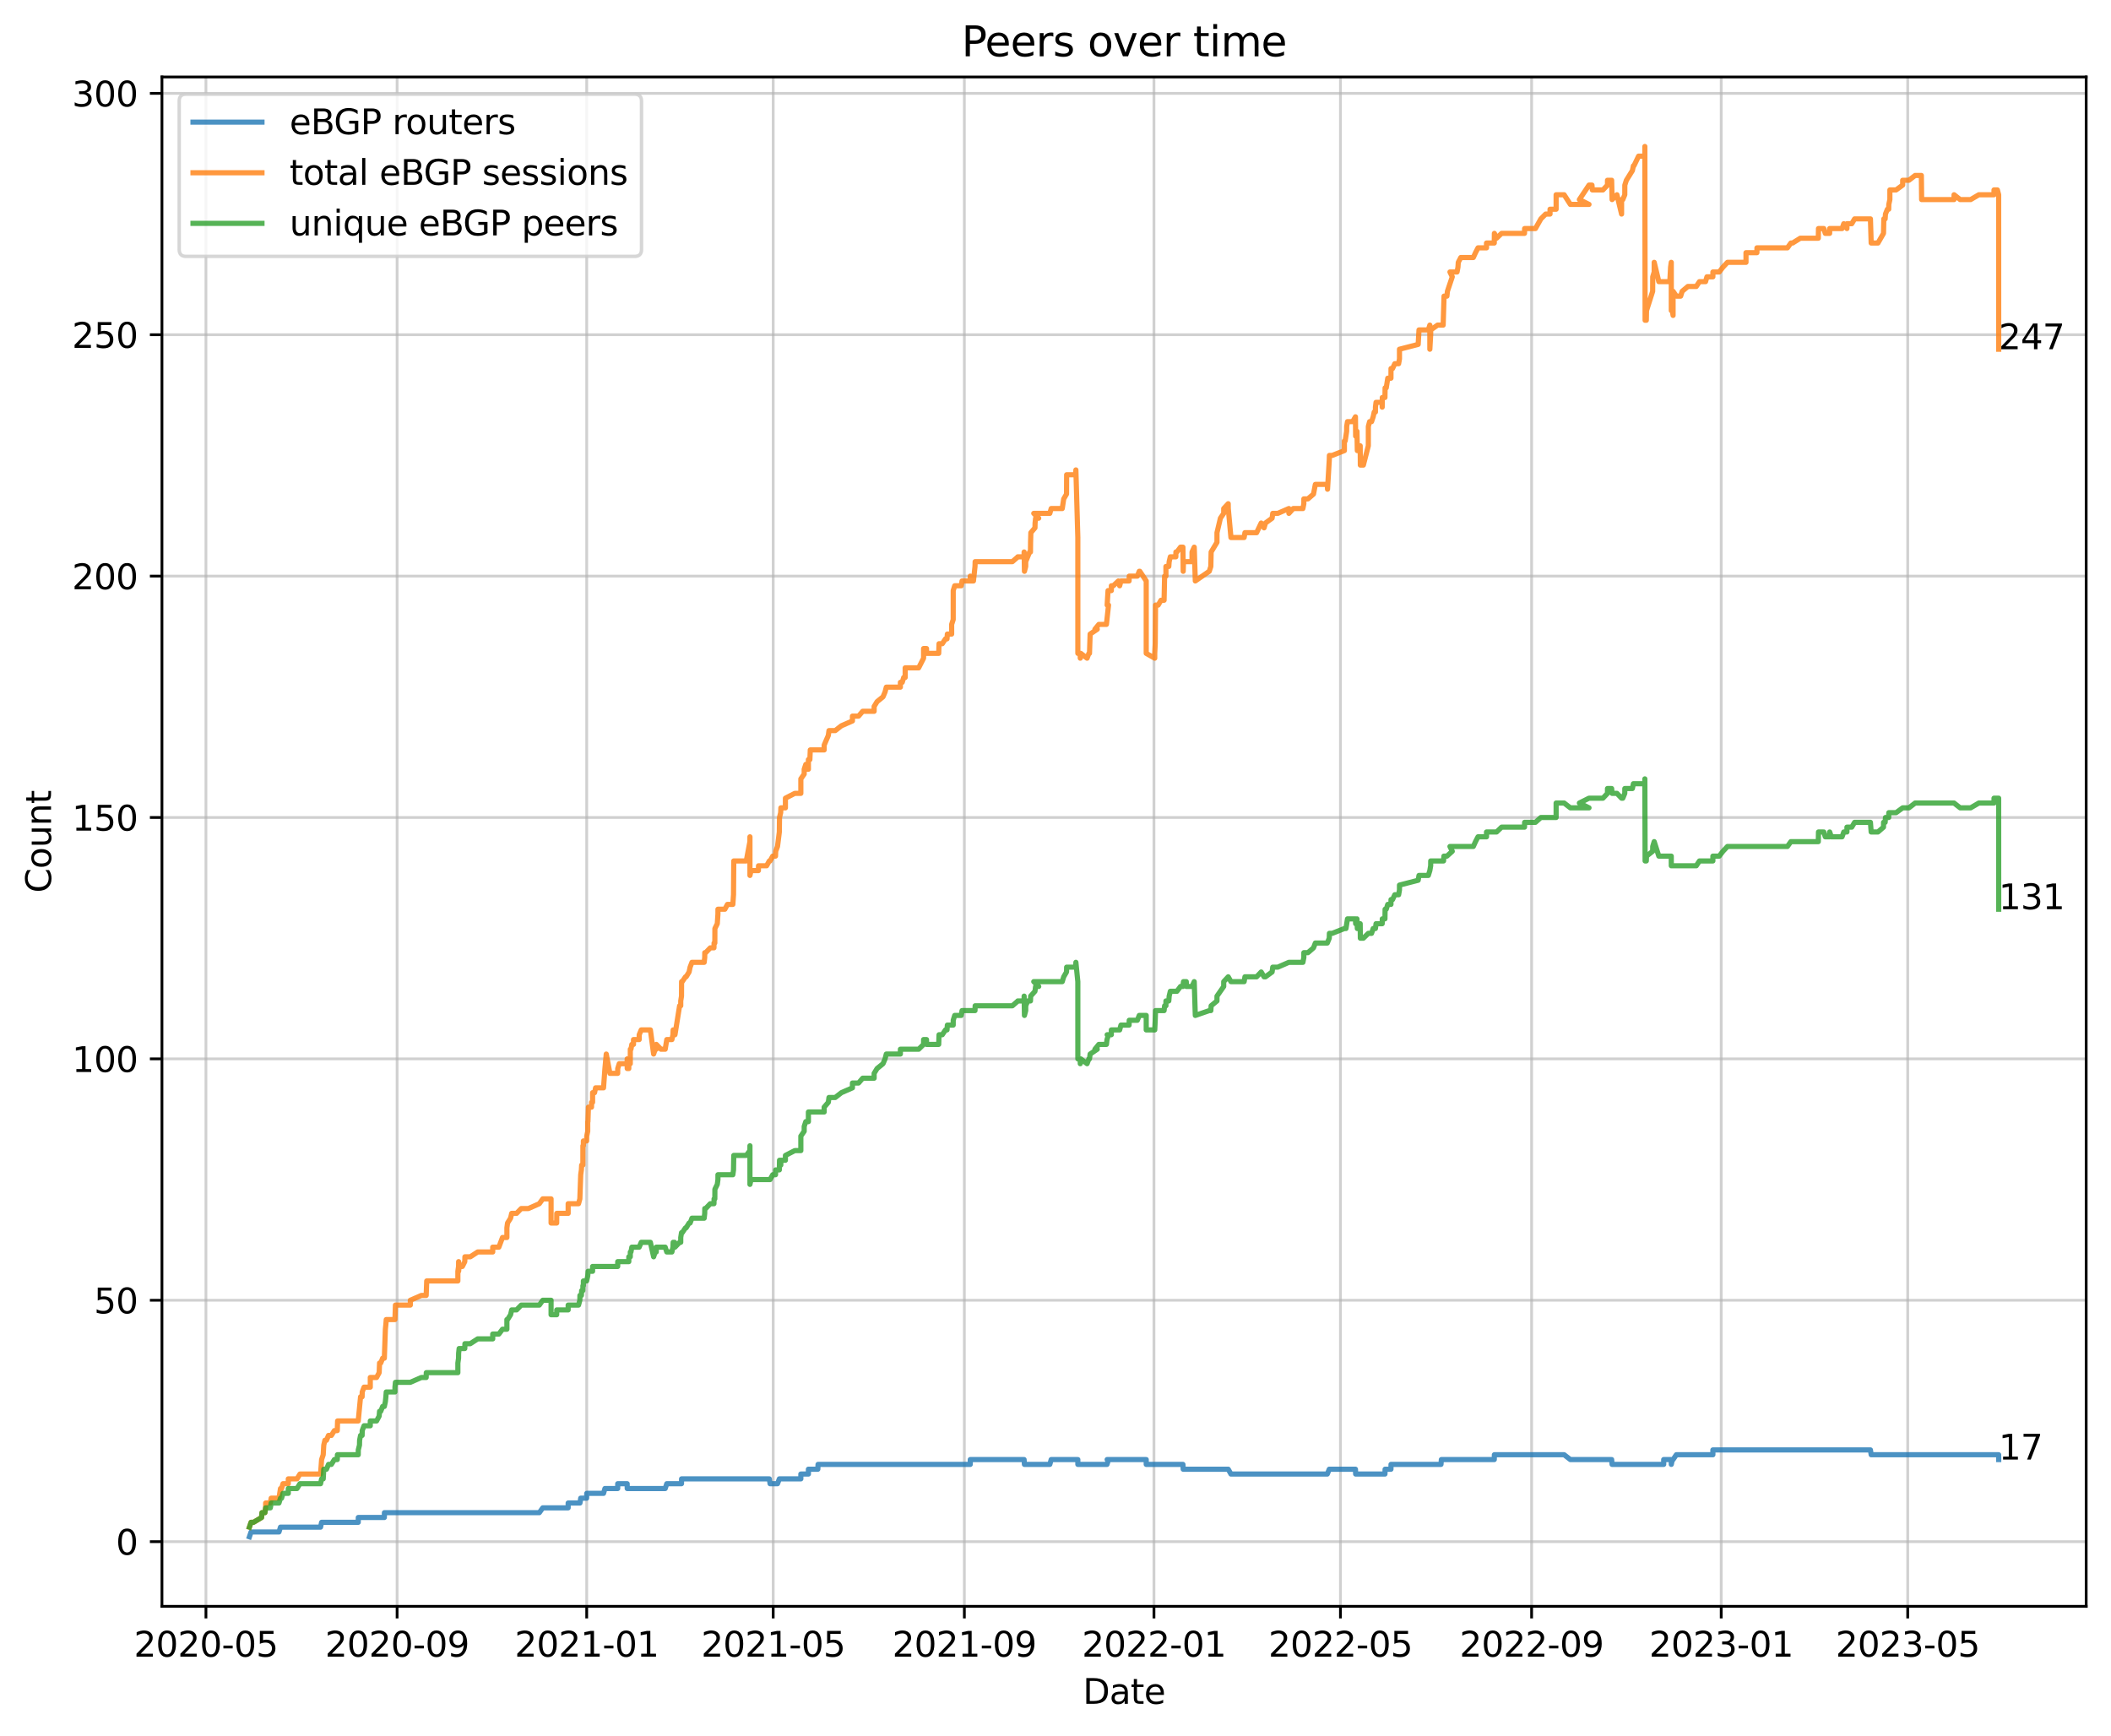 <?xml version="1.0" encoding="utf-8" standalone="no"?>
<!DOCTYPE svg PUBLIC "-//W3C//DTD SVG 1.1//EN"
  "http://www.w3.org/Graphics/SVG/1.1/DTD/svg11.dtd">
<svg xmlns:xlink="http://www.w3.org/1999/xlink" width="612.166pt" height="503.394pt" viewBox="0 0 612.166 503.394" xmlns="http://www.w3.org/2000/svg" version="1.1">
 <defs>
  <style type="text/css">*{stroke-linejoin: round; stroke-linecap: butt}</style>
 </defs>
 <g id="figure_1">
  <g id="patch_1">
   <path d="M 0 503.394 
L 612.166 503.394 
L 612.166 0 
L 0 0 
z
" style="fill: #ffffff"/>
  </g>
  <g id="axes_1">
   <g id="patch_2">
    <path d="M 46.966 465.838 
L 604.966 465.838 
L 604.966 22.318 
L 46.966 22.318 
z
" style="fill: #ffffff"/>
   </g>
   <g id="matplotlib.axis_1">
    <g id="xtick_1">
     <g id="line2d_1">
      <path d="M 59.722 465.838 
L 59.722 22.318 
" clip-path="url(#pebb6d4d2a1)" style="fill: none; stroke: #b0b0b0; stroke-opacity: 0.6; stroke-width: 0.8; stroke-linecap: square"/>
     </g>
     <g id="line2d_2">
      <defs>
       <path id="m4989ca4dfe" d="M 0 0 
L 0 3.5 
" style="stroke: #000000; stroke-width: 0.8"/>
      </defs>
      <g>
       <use xlink:href="#m4989ca4dfe" x="59.722" y="465.838" style="stroke: #000000; stroke-width: 0.8"/>
      </g>
     </g>
     <g id="text_1">
      <!-- 2020-05 -->
      <g transform="translate(38.831 480.437) scale(0.1 -0.1)">
       <defs>
        <path id="DejaVuSans-32" d="M 1228 531 
L 3431 531 
L 3431 0 
L 469 0 
L 469 531 
Q 828 903 1448 1529 
Q 2069 2156 2228 2338 
Q 2531 2678 2651 2914 
Q 2772 3150 2772 3378 
Q 2772 3750 2511 3984 
Q 2250 4219 1831 4219 
Q 1534 4219 1204 4116 
Q 875 4013 500 3803 
L 500 4441 
Q 881 4594 1212 4672 
Q 1544 4750 1819 4750 
Q 2544 4750 2975 4387 
Q 3406 4025 3406 3419 
Q 3406 3131 3298 2873 
Q 3191 2616 2906 2266 
Q 2828 2175 2409 1742 
Q 1991 1309 1228 531 
z
" transform="scale(0.016)"/>
        <path id="DejaVuSans-30" d="M 2034 4250 
Q 1547 4250 1301 3770 
Q 1056 3291 1056 2328 
Q 1056 1369 1301 889 
Q 1547 409 2034 409 
Q 2525 409 2770 889 
Q 3016 1369 3016 2328 
Q 3016 3291 2770 3770 
Q 2525 4250 2034 4250 
z
M 2034 4750 
Q 2819 4750 3233 4129 
Q 3647 3509 3647 2328 
Q 3647 1150 3233 529 
Q 2819 -91 2034 -91 
Q 1250 -91 836 529 
Q 422 1150 422 2328 
Q 422 3509 836 4129 
Q 1250 4750 2034 4750 
z
" transform="scale(0.016)"/>
        <path id="DejaVuSans-2d" d="M 313 2009 
L 1997 2009 
L 1997 1497 
L 313 1497 
L 313 2009 
z
" transform="scale(0.016)"/>
        <path id="DejaVuSans-35" d="M 691 4666 
L 3169 4666 
L 3169 4134 
L 1269 4134 
L 1269 2991 
Q 1406 3038 1543 3061 
Q 1681 3084 1819 3084 
Q 2600 3084 3056 2656 
Q 3513 2228 3513 1497 
Q 3513 744 3044 326 
Q 2575 -91 1722 -91 
Q 1428 -91 1123 -41 
Q 819 9 494 109 
L 494 744 
Q 775 591 1075 516 
Q 1375 441 1709 441 
Q 2250 441 2565 725 
Q 2881 1009 2881 1497 
Q 2881 1984 2565 2268 
Q 2250 2553 1709 2553 
Q 1456 2553 1204 2497 
Q 953 2441 691 2322 
L 691 4666 
z
" transform="scale(0.016)"/>
       </defs>
       <use xlink:href="#DejaVuSans-32"/>
       <use xlink:href="#DejaVuSans-30" x="63.623"/>
       <use xlink:href="#DejaVuSans-32" x="127.246"/>
       <use xlink:href="#DejaVuSans-30" x="190.869"/>
       <use xlink:href="#DejaVuSans-2d" x="254.492"/>
       <use xlink:href="#DejaVuSans-30" x="290.576"/>
       <use xlink:href="#DejaVuSans-35" x="354.199"/>
      </g>
     </g>
    </g>
    <g id="xtick_2">
     <g id="line2d_3">
      <path d="M 115.156 465.838 
L 115.156 22.318 
" clip-path="url(#pebb6d4d2a1)" style="fill: none; stroke: #b0b0b0; stroke-opacity: 0.6; stroke-width: 0.8; stroke-linecap: square"/>
     </g>
     <g id="line2d_4">
      <g>
       <use xlink:href="#m4989ca4dfe" x="115.156" y="465.838" style="stroke: #000000; stroke-width: 0.8"/>
      </g>
     </g>
     <g id="text_2">
      <!-- 2020-09 -->
      <g transform="translate(94.264 480.437) scale(0.1 -0.1)">
       <defs>
        <path id="DejaVuSans-39" d="M 703 97 
L 703 672 
Q 941 559 1184 500 
Q 1428 441 1663 441 
Q 2288 441 2617 861 
Q 2947 1281 2994 2138 
Q 2813 1869 2534 1725 
Q 2256 1581 1919 1581 
Q 1219 1581 811 2004 
Q 403 2428 403 3163 
Q 403 3881 828 4315 
Q 1253 4750 1959 4750 
Q 2769 4750 3195 4129 
Q 3622 3509 3622 2328 
Q 3622 1225 3098 567 
Q 2575 -91 1691 -91 
Q 1453 -91 1209 -44 
Q 966 3 703 97 
z
M 1959 2075 
Q 2384 2075 2632 2365 
Q 2881 2656 2881 3163 
Q 2881 3666 2632 3958 
Q 2384 4250 1959 4250 
Q 1534 4250 1286 3958 
Q 1038 3666 1038 3163 
Q 1038 2656 1286 2365 
Q 1534 2075 1959 2075 
z
" transform="scale(0.016)"/>
       </defs>
       <use xlink:href="#DejaVuSans-32"/>
       <use xlink:href="#DejaVuSans-30" x="63.623"/>
       <use xlink:href="#DejaVuSans-32" x="127.246"/>
       <use xlink:href="#DejaVuSans-30" x="190.869"/>
       <use xlink:href="#DejaVuSans-2d" x="254.492"/>
       <use xlink:href="#DejaVuSans-30" x="290.576"/>
       <use xlink:href="#DejaVuSans-39" x="354.199"/>
      </g>
     </g>
    </g>
    <g id="xtick_3">
     <g id="line2d_5">
      <path d="M 170.138 465.838 
L 170.138 22.318 
" clip-path="url(#pebb6d4d2a1)" style="fill: none; stroke: #b0b0b0; stroke-opacity: 0.6; stroke-width: 0.8; stroke-linecap: square"/>
     </g>
     <g id="line2d_6">
      <g>
       <use xlink:href="#m4989ca4dfe" x="170.138" y="465.838" style="stroke: #000000; stroke-width: 0.8"/>
      </g>
     </g>
     <g id="text_3">
      <!-- 2021-01 -->
      <g transform="translate(149.247 480.437) scale(0.1 -0.1)">
       <defs>
        <path id="DejaVuSans-31" d="M 794 531 
L 1825 531 
L 1825 4091 
L 703 3866 
L 703 4441 
L 1819 4666 
L 2450 4666 
L 2450 531 
L 3481 531 
L 3481 0 
L 794 0 
L 794 531 
z
" transform="scale(0.016)"/>
       </defs>
       <use xlink:href="#DejaVuSans-32"/>
       <use xlink:href="#DejaVuSans-30" x="63.623"/>
       <use xlink:href="#DejaVuSans-32" x="127.246"/>
       <use xlink:href="#DejaVuSans-31" x="190.869"/>
       <use xlink:href="#DejaVuSans-2d" x="254.492"/>
       <use xlink:href="#DejaVuSans-30" x="290.576"/>
       <use xlink:href="#DejaVuSans-31" x="354.199"/>
      </g>
     </g>
    </g>
    <g id="xtick_4">
     <g id="line2d_7">
      <path d="M 224.219 465.838 
L 224.219 22.318 
" clip-path="url(#pebb6d4d2a1)" style="fill: none; stroke: #b0b0b0; stroke-opacity: 0.6; stroke-width: 0.8; stroke-linecap: square"/>
     </g>
     <g id="line2d_8">
      <g>
       <use xlink:href="#m4989ca4dfe" x="224.219" y="465.838" style="stroke: #000000; stroke-width: 0.8"/>
      </g>
     </g>
     <g id="text_4">
      <!-- 2021-05 -->
      <g transform="translate(203.328 480.437) scale(0.1 -0.1)">
       <use xlink:href="#DejaVuSans-32"/>
       <use xlink:href="#DejaVuSans-30" x="63.623"/>
       <use xlink:href="#DejaVuSans-32" x="127.246"/>
       <use xlink:href="#DejaVuSans-31" x="190.869"/>
       <use xlink:href="#DejaVuSans-2d" x="254.492"/>
       <use xlink:href="#DejaVuSans-30" x="290.576"/>
       <use xlink:href="#DejaVuSans-35" x="354.199"/>
      </g>
     </g>
    </g>
    <g id="xtick_5">
     <g id="line2d_9">
      <path d="M 279.653 465.838 
L 279.653 22.318 
" clip-path="url(#pebb6d4d2a1)" style="fill: none; stroke: #b0b0b0; stroke-opacity: 0.6; stroke-width: 0.8; stroke-linecap: square"/>
     </g>
     <g id="line2d_10">
      <g>
       <use xlink:href="#m4989ca4dfe" x="279.653" y="465.838" style="stroke: #000000; stroke-width: 0.8"/>
      </g>
     </g>
     <g id="text_5">
      <!-- 2021-09 -->
      <g transform="translate(258.761 480.437) scale(0.1 -0.1)">
       <use xlink:href="#DejaVuSans-32"/>
       <use xlink:href="#DejaVuSans-30" x="63.623"/>
       <use xlink:href="#DejaVuSans-32" x="127.246"/>
       <use xlink:href="#DejaVuSans-31" x="190.869"/>
       <use xlink:href="#DejaVuSans-2d" x="254.492"/>
       <use xlink:href="#DejaVuSans-30" x="290.576"/>
       <use xlink:href="#DejaVuSans-39" x="354.199"/>
      </g>
     </g>
    </g>
    <g id="xtick_6">
     <g id="line2d_11">
      <path d="M 334.635 465.838 
L 334.635 22.318 
" clip-path="url(#pebb6d4d2a1)" style="fill: none; stroke: #b0b0b0; stroke-opacity: 0.6; stroke-width: 0.8; stroke-linecap: square"/>
     </g>
     <g id="line2d_12">
      <g>
       <use xlink:href="#m4989ca4dfe" x="334.635" y="465.838" style="stroke: #000000; stroke-width: 0.8"/>
      </g>
     </g>
     <g id="text_6">
      <!-- 2022-01 -->
      <g transform="translate(313.744 480.437) scale(0.1 -0.1)">
       <use xlink:href="#DejaVuSans-32"/>
       <use xlink:href="#DejaVuSans-30" x="63.623"/>
       <use xlink:href="#DejaVuSans-32" x="127.246"/>
       <use xlink:href="#DejaVuSans-32" x="190.869"/>
       <use xlink:href="#DejaVuSans-2d" x="254.492"/>
       <use xlink:href="#DejaVuSans-30" x="290.576"/>
       <use xlink:href="#DejaVuSans-31" x="354.199"/>
      </g>
     </g>
    </g>
    <g id="xtick_7">
     <g id="line2d_13">
      <path d="M 388.717 465.838 
L 388.717 22.318 
" clip-path="url(#pebb6d4d2a1)" style="fill: none; stroke: #b0b0b0; stroke-opacity: 0.6; stroke-width: 0.8; stroke-linecap: square"/>
     </g>
     <g id="line2d_14">
      <g>
       <use xlink:href="#m4989ca4dfe" x="388.717" y="465.838" style="stroke: #000000; stroke-width: 0.8"/>
      </g>
     </g>
     <g id="text_7">
      <!-- 2022-05 -->
      <g transform="translate(367.825 480.437) scale(0.1 -0.1)">
       <use xlink:href="#DejaVuSans-32"/>
       <use xlink:href="#DejaVuSans-30" x="63.623"/>
       <use xlink:href="#DejaVuSans-32" x="127.246"/>
       <use xlink:href="#DejaVuSans-32" x="190.869"/>
       <use xlink:href="#DejaVuSans-2d" x="254.492"/>
       <use xlink:href="#DejaVuSans-30" x="290.576"/>
       <use xlink:href="#DejaVuSans-35" x="354.199"/>
      </g>
     </g>
    </g>
    <g id="xtick_8">
     <g id="line2d_15">
      <path d="M 444.15 465.838 
L 444.15 22.318 
" clip-path="url(#pebb6d4d2a1)" style="fill: none; stroke: #b0b0b0; stroke-opacity: 0.6; stroke-width: 0.8; stroke-linecap: square"/>
     </g>
     <g id="line2d_16">
      <g>
       <use xlink:href="#m4989ca4dfe" x="444.15" y="465.838" style="stroke: #000000; stroke-width: 0.8"/>
      </g>
     </g>
     <g id="text_8">
      <!-- 2022-09 -->
      <g transform="translate(423.258 480.437) scale(0.1 -0.1)">
       <use xlink:href="#DejaVuSans-32"/>
       <use xlink:href="#DejaVuSans-30" x="63.623"/>
       <use xlink:href="#DejaVuSans-32" x="127.246"/>
       <use xlink:href="#DejaVuSans-32" x="190.869"/>
       <use xlink:href="#DejaVuSans-2d" x="254.492"/>
       <use xlink:href="#DejaVuSans-30" x="290.576"/>
       <use xlink:href="#DejaVuSans-39" x="354.199"/>
      </g>
     </g>
    </g>
    <g id="xtick_9">
     <g id="line2d_17">
      <path d="M 499.132 465.838 
L 499.132 22.318 
" clip-path="url(#pebb6d4d2a1)" style="fill: none; stroke: #b0b0b0; stroke-opacity: 0.6; stroke-width: 0.8; stroke-linecap: square"/>
     </g>
     <g id="line2d_18">
      <g>
       <use xlink:href="#m4989ca4dfe" x="499.132" y="465.838" style="stroke: #000000; stroke-width: 0.8"/>
      </g>
     </g>
     <g id="text_9">
      <!-- 2023-01 -->
      <g transform="translate(478.241 480.437) scale(0.1 -0.1)">
       <defs>
        <path id="DejaVuSans-33" d="M 2597 2516 
Q 3050 2419 3304 2112 
Q 3559 1806 3559 1356 
Q 3559 666 3084 287 
Q 2609 -91 1734 -91 
Q 1441 -91 1130 -33 
Q 819 25 488 141 
L 488 750 
Q 750 597 1062 519 
Q 1375 441 1716 441 
Q 2309 441 2620 675 
Q 2931 909 2931 1356 
Q 2931 1769 2642 2001 
Q 2353 2234 1838 2234 
L 1294 2234 
L 1294 2753 
L 1863 2753 
Q 2328 2753 2575 2939 
Q 2822 3125 2822 3475 
Q 2822 3834 2567 4026 
Q 2313 4219 1838 4219 
Q 1578 4219 1281 4162 
Q 984 4106 628 3988 
L 628 4550 
Q 988 4650 1302 4700 
Q 1616 4750 1894 4750 
Q 2613 4750 3031 4423 
Q 3450 4097 3450 3541 
Q 3450 3153 3228 2886 
Q 3006 2619 2597 2516 
z
" transform="scale(0.016)"/>
       </defs>
       <use xlink:href="#DejaVuSans-32"/>
       <use xlink:href="#DejaVuSans-30" x="63.623"/>
       <use xlink:href="#DejaVuSans-32" x="127.246"/>
       <use xlink:href="#DejaVuSans-33" x="190.869"/>
       <use xlink:href="#DejaVuSans-2d" x="254.492"/>
       <use xlink:href="#DejaVuSans-30" x="290.576"/>
       <use xlink:href="#DejaVuSans-31" x="354.199"/>
      </g>
     </g>
    </g>
    <g id="xtick_10">
     <g id="line2d_19">
      <path d="M 553.214 465.838 
L 553.214 22.318 
" clip-path="url(#pebb6d4d2a1)" style="fill: none; stroke: #b0b0b0; stroke-opacity: 0.6; stroke-width: 0.8; stroke-linecap: square"/>
     </g>
     <g id="line2d_20">
      <g>
       <use xlink:href="#m4989ca4dfe" x="553.214" y="465.838" style="stroke: #000000; stroke-width: 0.8"/>
      </g>
     </g>
     <g id="text_10">
      <!-- 2023-05 -->
      <g transform="translate(532.322 480.437) scale(0.1 -0.1)">
       <use xlink:href="#DejaVuSans-32"/>
       <use xlink:href="#DejaVuSans-30" x="63.623"/>
       <use xlink:href="#DejaVuSans-32" x="127.246"/>
       <use xlink:href="#DejaVuSans-33" x="190.869"/>
       <use xlink:href="#DejaVuSans-2d" x="254.492"/>
       <use xlink:href="#DejaVuSans-30" x="290.576"/>
       <use xlink:href="#DejaVuSans-35" x="354.199"/>
      </g>
     </g>
    </g>
    <g id="text_11">
     <!-- Date -->
     <g transform="translate(314.015 494.115) scale(0.1 -0.1)">
      <defs>
       <path id="DejaVuSans-44" d="M 1259 4147 
L 1259 519 
L 2022 519 
Q 2988 519 3436 956 
Q 3884 1394 3884 2338 
Q 3884 3275 3436 3711 
Q 2988 4147 2022 4147 
L 1259 4147 
z
M 628 4666 
L 1925 4666 
Q 3281 4666 3915 4102 
Q 4550 3538 4550 2338 
Q 4550 1131 3912 565 
Q 3275 0 1925 0 
L 628 0 
L 628 4666 
z
" transform="scale(0.016)"/>
       <path id="DejaVuSans-61" d="M 2194 1759 
Q 1497 1759 1228 1600 
Q 959 1441 959 1056 
Q 959 750 1161 570 
Q 1363 391 1709 391 
Q 2188 391 2477 730 
Q 2766 1069 2766 1631 
L 2766 1759 
L 2194 1759 
z
M 3341 1997 
L 3341 0 
L 2766 0 
L 2766 531 
Q 2569 213 2275 61 
Q 1981 -91 1556 -91 
Q 1019 -91 701 211 
Q 384 513 384 1019 
Q 384 1609 779 1909 
Q 1175 2209 1959 2209 
L 2766 2209 
L 2766 2266 
Q 2766 2663 2505 2880 
Q 2244 3097 1772 3097 
Q 1472 3097 1187 3025 
Q 903 2953 641 2809 
L 641 3341 
Q 956 3463 1253 3523 
Q 1550 3584 1831 3584 
Q 2591 3584 2966 3190 
Q 3341 2797 3341 1997 
z
" transform="scale(0.016)"/>
       <path id="DejaVuSans-74" d="M 1172 4494 
L 1172 3500 
L 2356 3500 
L 2356 3053 
L 1172 3053 
L 1172 1153 
Q 1172 725 1289 603 
Q 1406 481 1766 481 
L 2356 481 
L 2356 0 
L 1766 0 
Q 1100 0 847 248 
Q 594 497 594 1153 
L 594 3053 
L 172 3053 
L 172 3500 
L 594 3500 
L 594 4494 
L 1172 4494 
z
" transform="scale(0.016)"/>
       <path id="DejaVuSans-65" d="M 3597 1894 
L 3597 1613 
L 953 1613 
Q 991 1019 1311 708 
Q 1631 397 2203 397 
Q 2534 397 2845 478 
Q 3156 559 3463 722 
L 3463 178 
Q 3153 47 2828 -22 
Q 2503 -91 2169 -91 
Q 1331 -91 842 396 
Q 353 884 353 1716 
Q 353 2575 817 3079 
Q 1281 3584 2069 3584 
Q 2775 3584 3186 3129 
Q 3597 2675 3597 1894 
z
M 3022 2063 
Q 3016 2534 2758 2815 
Q 2500 3097 2075 3097 
Q 1594 3097 1305 2825 
Q 1016 2553 972 2059 
L 3022 2063 
z
" transform="scale(0.016)"/>
      </defs>
      <use xlink:href="#DejaVuSans-44"/>
      <use xlink:href="#DejaVuSans-61" x="77.002"/>
      <use xlink:href="#DejaVuSans-74" x="138.281"/>
      <use xlink:href="#DejaVuSans-65" x="177.49"/>
     </g>
    </g>
   </g>
   <g id="matplotlib.axis_2">
    <g id="ytick_1">
     <g id="line2d_21">
      <path d="M 46.966 447.078 
L 604.966 447.078 
" clip-path="url(#pebb6d4d2a1)" style="fill: none; stroke: #b0b0b0; stroke-opacity: 0.6; stroke-width: 0.8; stroke-linecap: square"/>
     </g>
     <g id="line2d_22">
      <defs>
       <path id="mc11dc46687" d="M 0 0 
L -3.5 0 
" style="stroke: #000000; stroke-width: 0.8"/>
      </defs>
      <g>
       <use xlink:href="#mc11dc46687" x="46.966" y="447.078" style="stroke: #000000; stroke-width: 0.8"/>
      </g>
     </g>
     <g id="text_12">
      <!-- 0 -->
      <g transform="translate(33.603 450.877) scale(0.1 -0.1)">
       <use xlink:href="#DejaVuSans-30"/>
      </g>
     </g>
    </g>
    <g id="ytick_2">
     <g id="line2d_23">
      <path d="M 46.966 377.078 
L 604.966 377.078 
" clip-path="url(#pebb6d4d2a1)" style="fill: none; stroke: #b0b0b0; stroke-opacity: 0.6; stroke-width: 0.8; stroke-linecap: square"/>
     </g>
     <g id="line2d_24">
      <g>
       <use xlink:href="#mc11dc46687" x="46.966" y="377.078" style="stroke: #000000; stroke-width: 0.8"/>
      </g>
     </g>
     <g id="text_13">
      <!-- 50 -->
      <g transform="translate(27.241 380.877) scale(0.1 -0.1)">
       <use xlink:href="#DejaVuSans-35"/>
       <use xlink:href="#DejaVuSans-30" x="63.623"/>
      </g>
     </g>
    </g>
    <g id="ytick_3">
     <g id="line2d_25">
      <path d="M 46.966 307.078 
L 604.966 307.078 
" clip-path="url(#pebb6d4d2a1)" style="fill: none; stroke: #b0b0b0; stroke-opacity: 0.6; stroke-width: 0.8; stroke-linecap: square"/>
     </g>
     <g id="line2d_26">
      <g>
       <use xlink:href="#mc11dc46687" x="46.966" y="307.078" style="stroke: #000000; stroke-width: 0.8"/>
      </g>
     </g>
     <g id="text_14">
      <!-- 100 -->
      <g transform="translate(20.878 310.877) scale(0.1 -0.1)">
       <use xlink:href="#DejaVuSans-31"/>
       <use xlink:href="#DejaVuSans-30" x="63.623"/>
       <use xlink:href="#DejaVuSans-30" x="127.246"/>
      </g>
     </g>
    </g>
    <g id="ytick_4">
     <g id="line2d_27">
      <path d="M 46.966 237.078 
L 604.966 237.078 
" clip-path="url(#pebb6d4d2a1)" style="fill: none; stroke: #b0b0b0; stroke-opacity: 0.6; stroke-width: 0.8; stroke-linecap: square"/>
     </g>
     <g id="line2d_28">
      <g>
       <use xlink:href="#mc11dc46687" x="46.966" y="237.078" style="stroke: #000000; stroke-width: 0.8"/>
      </g>
     </g>
     <g id="text_15">
      <!-- 150 -->
      <g transform="translate(20.878 240.877) scale(0.1 -0.1)">
       <use xlink:href="#DejaVuSans-31"/>
       <use xlink:href="#DejaVuSans-35" x="63.623"/>
       <use xlink:href="#DejaVuSans-30" x="127.246"/>
      </g>
     </g>
    </g>
    <g id="ytick_5">
     <g id="line2d_29">
      <path d="M 46.966 167.078 
L 604.966 167.078 
" clip-path="url(#pebb6d4d2a1)" style="fill: none; stroke: #b0b0b0; stroke-opacity: 0.6; stroke-width: 0.8; stroke-linecap: square"/>
     </g>
     <g id="line2d_30">
      <g>
       <use xlink:href="#mc11dc46687" x="46.966" y="167.078" style="stroke: #000000; stroke-width: 0.8"/>
      </g>
     </g>
     <g id="text_16">
      <!-- 200 -->
      <g transform="translate(20.878 170.877) scale(0.1 -0.1)">
       <use xlink:href="#DejaVuSans-32"/>
       <use xlink:href="#DejaVuSans-30" x="63.623"/>
       <use xlink:href="#DejaVuSans-30" x="127.246"/>
      </g>
     </g>
    </g>
    <g id="ytick_6">
     <g id="line2d_31">
      <path d="M 46.966 97.078 
L 604.966 97.078 
" clip-path="url(#pebb6d4d2a1)" style="fill: none; stroke: #b0b0b0; stroke-opacity: 0.6; stroke-width: 0.8; stroke-linecap: square"/>
     </g>
     <g id="line2d_32">
      <g>
       <use xlink:href="#mc11dc46687" x="46.966" y="97.078" style="stroke: #000000; stroke-width: 0.8"/>
      </g>
     </g>
     <g id="text_17">
      <!-- 250 -->
      <g transform="translate(20.878 100.877) scale(0.1 -0.1)">
       <use xlink:href="#DejaVuSans-32"/>
       <use xlink:href="#DejaVuSans-35" x="63.623"/>
       <use xlink:href="#DejaVuSans-30" x="127.246"/>
      </g>
     </g>
    </g>
    <g id="ytick_7">
     <g id="line2d_33">
      <path d="M 46.966 27.078 
L 604.966 27.078 
" clip-path="url(#pebb6d4d2a1)" style="fill: none; stroke: #b0b0b0; stroke-opacity: 0.6; stroke-width: 0.8; stroke-linecap: square"/>
     </g>
     <g id="line2d_34">
      <g>
       <use xlink:href="#mc11dc46687" x="46.966" y="27.078" style="stroke: #000000; stroke-width: 0.8"/>
      </g>
     </g>
     <g id="text_18">
      <!-- 300 -->
      <g transform="translate(20.878 30.877) scale(0.1 -0.1)">
       <use xlink:href="#DejaVuSans-33"/>
       <use xlink:href="#DejaVuSans-30" x="63.623"/>
       <use xlink:href="#DejaVuSans-30" x="127.246"/>
      </g>
     </g>
    </g>
    <g id="text_19">
     <!-- Count -->
     <g transform="translate(14.798 258.927) rotate(-90) scale(0.1 -0.1)">
      <defs>
       <path id="DejaVuSans-43" d="M 4122 4306 
L 4122 3641 
Q 3803 3938 3442 4084 
Q 3081 4231 2675 4231 
Q 1875 4231 1450 3742 
Q 1025 3253 1025 2328 
Q 1025 1406 1450 917 
Q 1875 428 2675 428 
Q 3081 428 3442 575 
Q 3803 722 4122 1019 
L 4122 359 
Q 3791 134 3420 21 
Q 3050 -91 2638 -91 
Q 1578 -91 968 557 
Q 359 1206 359 2328 
Q 359 3453 968 4101 
Q 1578 4750 2638 4750 
Q 3056 4750 3426 4639 
Q 3797 4528 4122 4306 
z
" transform="scale(0.016)"/>
       <path id="DejaVuSans-6f" d="M 1959 3097 
Q 1497 3097 1228 2736 
Q 959 2375 959 1747 
Q 959 1119 1226 758 
Q 1494 397 1959 397 
Q 2419 397 2687 759 
Q 2956 1122 2956 1747 
Q 2956 2369 2687 2733 
Q 2419 3097 1959 3097 
z
M 1959 3584 
Q 2709 3584 3137 3096 
Q 3566 2609 3566 1747 
Q 3566 888 3137 398 
Q 2709 -91 1959 -91 
Q 1206 -91 779 398 
Q 353 888 353 1747 
Q 353 2609 779 3096 
Q 1206 3584 1959 3584 
z
" transform="scale(0.016)"/>
       <path id="DejaVuSans-75" d="M 544 1381 
L 544 3500 
L 1119 3500 
L 1119 1403 
Q 1119 906 1312 657 
Q 1506 409 1894 409 
Q 2359 409 2629 706 
Q 2900 1003 2900 1516 
L 2900 3500 
L 3475 3500 
L 3475 0 
L 2900 0 
L 2900 538 
Q 2691 219 2414 64 
Q 2138 -91 1772 -91 
Q 1169 -91 856 284 
Q 544 659 544 1381 
z
M 1991 3584 
L 1991 3584 
z
" transform="scale(0.016)"/>
       <path id="DejaVuSans-6e" d="M 3513 2113 
L 3513 0 
L 2938 0 
L 2938 2094 
Q 2938 2591 2744 2837 
Q 2550 3084 2163 3084 
Q 1697 3084 1428 2787 
Q 1159 2491 1159 1978 
L 1159 0 
L 581 0 
L 581 3500 
L 1159 3500 
L 1159 2956 
Q 1366 3272 1645 3428 
Q 1925 3584 2291 3584 
Q 2894 3584 3203 3211 
Q 3513 2838 3513 2113 
z
" transform="scale(0.016)"/>
      </defs>
      <use xlink:href="#DejaVuSans-43"/>
      <use xlink:href="#DejaVuSans-6f" x="69.824"/>
      <use xlink:href="#DejaVuSans-75" x="131.006"/>
      <use xlink:href="#DejaVuSans-6e" x="194.385"/>
      <use xlink:href="#DejaVuSans-74" x="257.764"/>
     </g>
    </g>
   </g>
   <g id="line2d_35">
    <path d="M 579.602 423.278 
L 579.59 421.878 
L 542.618 421.878 
L 542.404 420.478 
L 496.718 420.478 
L 496.718 421.878 
L 486.123 421.878 
L 485.171 423.278 
L 484.961 423.278 
L 484.659 424.678 
L 484.647 423.278 
L 482.456 423.278 
L 482.455 424.678 
L 467.488 424.678 
L 467.356 423.278 
L 455.385 423.278 
L 453.582 421.878 
L 433.353 421.878 
L 433.324 423.278 
L 417.977 423.278 
L 417.868 424.678 
L 403.377 424.678 
L 403.361 426.078 
L 401.664 426.078 
L 401.619 427.478 
L 393.122 427.478 
L 393.064 426.078 
L 385.472 426.078 
L 384.903 427.478 
L 356.961 427.478 
L 356.169 426.078 
L 343.114 426.078 
L 343.037 424.678 
L 332.393 424.678 
L 332.392 423.278 
L 321.063 423.278 
L 321.463 423.278 
L 321.019 424.678 
L 312.563 424.678 
L 312.557 423.278 
L 304.833 423.278 
L 304.435 424.678 
L 297.071 424.678 
L 296.972 423.278 
L 281.368 423.278 
L 281.368 424.678 
L 237.227 424.678 
L 237.159 426.078 
L 234.428 426.078 
L 234.428 427.478 
L 232.234 427.478 
L 232.234 428.878 
L 225.996 428.878 
L 225.471 430.278 
L 223.312 430.278 
L 223.095 428.878 
L 197.648 428.878 
L 197.627 430.278 
L 193.359 430.278 
L 192.901 431.678 
L 181.887 431.678 
L 181.872 430.278 
L 179.134 430.278 
L 179.122 431.678 
L 175.422 431.678 
L 175.018 433.078 
L 170.146 433.078 
L 170.117 434.478 
L 168.4 434.478 
L 168.186 435.878 
L 164.762 435.878 
L 164.759 437.278 
L 157.4 437.278 
L 156.395 438.678 
L 111.476 438.678 
L 111.454 440.078 
L 103.901 440.078 
L 103.886 441.478 
L 93.26 441.478 
L 92.957 442.878 
L 81.339 442.878 
L 80.898 444.278 
L 72.798 444.278 
L 72.329 445.678 
L 72.329 445.678 
" clip-path="url(#pebb6d4d2a1)" style="fill: none; stroke: #1f77b4; stroke-opacity: 0.8; stroke-width: 1.5; stroke-linecap: square"/>
   </g>
   <g id="line2d_36">
    <path d="M 579.602 101.278 
L 579.59 56.478 
L 579.216 55.078 
L 578.242 55.078 
L 578.225 56.478 
L 573.847 56.478 
L 571.461 57.878 
L 568.424 57.878 
L 566.656 56.478 
L 566.643 57.878 
L 557.251 57.878 
L 557.169 50.878 
L 555.374 50.878 
L 553.558 52.278 
L 551.756 52.278 
L 551.756 53.678 
L 549.843 55.078 
L 548.043 55.078 
L 548.041 57.878 
L 547.736 59.278 
L 547.705 60.678 
L 547.323 60.678 
L 546.761 62.078 
L 546.671 63.478 
L 546.289 63.478 
L 546.196 67.678 
L 544.586 70.478 
L 542.618 70.478 
L 542.404 63.478 
L 537.817 63.478 
L 536.985 64.878 
L 535.587 64.878 
L 535.587 66.278 
L 534.674 64.878 
L 534.179 66.278 
L 530.587 66.278 
L 530.575 67.678 
L 529.312 67.678 
L 528.872 66.278 
L 527.34 66.278 
L 527.289 69.078 
L 522.077 69.078 
L 519.833 70.478 
L 519.335 70.478 
L 518.336 71.878 
L 509.497 71.878 
L 509.486 73.278 
L 506.32 73.278 
L 506.32 76.078 
L 500.946 76.078 
L 499.638 77.478 
L 498.55 78.878 
L 496.718 78.878 
L 496.718 80.278 
L 494.994 80.278 
L 494.588 81.678 
L 492.823 81.678 
L 491.896 83.078 
L 489.462 83.078 
L 487.809 84.478 
L 487.368 85.878 
L 486.123 85.878 
L 485.171 84.478 
L 485.171 91.478 
L 484.961 90.078 
L 484.659 90.078 
L 484.647 76.078 
L 484.452 77.478 
L 484.23 81.678 
L 481.038 81.678 
L 479.699 76.078 
L 479.698 78.878 
L 479.271 80.278 
L 479.251 84.478 
L 477.467 90.078 
L 477.41 92.878 
L 477.062 92.878 
L 476.988 42.478 
L 476.988 45.278 
L 475.178 45.278 
L 473.822 48.078 
L 473.672 48.078 
L 473.371 49.478 
L 471.629 52.278 
L 471.177 53.678 
L 471.167 56.478 
L 470.594 57.878 
L 470.238 57.878 
L 470.238 62.078 
L 468.893 56.478 
L 467.488 57.878 
L 467.356 52.278 
L 466.153 52.278 
L 466.153 53.678 
L 464.833 55.078 
L 461.753 55.078 
L 461.655 53.678 
L 460.794 53.678 
L 458.002 57.878 
L 460.794 59.278 
L 455.385 59.278 
L 453.582 56.478 
L 451.257 56.478 
L 451.256 60.678 
L 449.492 60.678 
L 449.492 62.078 
L 448.23 62.078 
L 446.833 63.478 
L 445.257 66.278 
L 442.126 66.278 
L 442.09 67.678 
L 435.447 67.678 
L 433.99 69.078 
L 433.353 67.678 
L 433.324 70.478 
L 431.071 70.478 
L 431.071 71.878 
L 428.607 71.878 
L 427.883 73.278 
L 427.246 74.678 
L 427.246 74.678 
L 423.617 74.678 
L 422.884 76.078 
L 422.793 77.478 
L 422.529 78.878 
L 420.47 78.878 
L 421.143 80.278 
L 419.733 84.478 
L 419.588 85.878 
L 418.756 85.878 
L 418.5 94.278 
L 416.887 94.278 
L 414.891 95.678 
L 414.876 97.078 
L 414.637 101.278 
L 414.634 94.278 
L 414.2 95.678 
L 411.492 95.678 
L 411.256 99.878 
L 405.833 101.278 
L 405.833 104.078 
L 405.585 105.478 
L 404.472 105.478 
L 403.83 106.878 
L 403.377 106.878 
L 403.361 109.678 
L 402.434 109.678 
L 401.993 112.478 
L 401.664 112.478 
L 401.619 115.278 
L 400.846 115.278 
L 400.82 118.078 
L 400.82 116.678 
L 399.035 116.678 
L 398.862 118.078 
L 398.862 119.478 
L 398.507 119.478 
L 398.205 120.878 
L 397.735 122.278 
L 397.17 122.278 
L 396.806 123.678 
L 396.799 129.278 
L 395.36 134.878 
L 394.483 134.878 
L 394.44 129.278 
L 393.932 129.278 
L 393.89 130.678 
L 393.61 130.678 
L 393.504 125.078 
L 393.122 126.478 
L 393.064 120.878 
L 392.265 122.278 
L 390.753 122.278 
L 390.523 123.678 
L 390.511 125.078 
L 390.088 127.878 
L 389.856 127.878 
L 389.856 130.678 
L 386.322 132.078 
L 385.512 132.078 
L 385.472 133.478 
L 384.966 141.878 
L 384.903 140.478 
L 381.434 140.478 
L 380.9 143.278 
L 379.286 144.678 
L 378.1 144.678 
L 378.1 146.078 
L 377.827 147.478 
L 375.029 147.478 
L 373.764 148.878 
L 373.761 147.478 
L 370.545 148.878 
L 369.08 148.878 
L 368.897 150.278 
L 366.972 151.678 
L 366.567 153.078 
L 365.727 151.678 
L 364.401 154.478 
L 361.019 154.478 
L 360.79 155.878 
L 356.961 155.878 
L 356.187 147.478 
L 356.169 146.078 
L 354.864 147.478 
L 354.862 148.878 
L 353.906 150.278 
L 352.913 154.478 
L 352.907 157.278 
L 351.217 160.078 
L 351.126 164.278 
L 350.672 165.678 
L 346.624 168.478 
L 346.314 158.678 
L 345.678 160.078 
L 345.677 162.878 
L 343.195 162.878 
L 343.114 165.678 
L 343.037 158.678 
L 342.34 158.678 
L 341.289 160.078 
L 340.997 160.078 
L 340.981 161.478 
L 339.38 161.478 
L 339.044 162.878 
L 338.936 164.278 
L 338.107 164.278 
L 338.107 167.078 
L 337.724 167.078 
L 337.57 174.078 
L 336.672 174.078 
L 335.861 175.478 
L 335.094 175.478 
L 335 186.678 
L 334.864 189.478 
L 334.864 190.878 
L 332.393 189.478 
L 332.392 168.478 
L 330.527 165.678 
L 330.371 165.678 
L 329.82 167.078 
L 327.466 167.078 
L 327.421 168.478 
L 325.061 168.478 
L 324.69 169.878 
L 324.314 168.478 
L 322.837 169.878 
L 322.275 169.878 
L 322.275 171.278 
L 321.317 171.278 
L 321.063 175.478 
L 321.463 175.478 
L 320.85 181.078 
L 318.653 181.078 
L 317.512 182.478 
L 318.195 182.478 
L 316.125 183.878 
L 315.942 189.478 
L 315.76 189.478 
L 315.24 190.878 
L 313.402 189.478 
L 313.268 190.878 
L 313.224 189.478 
L 312.563 189.478 
L 312.557 155.878 
L 311.994 136.278 
L 311.934 137.678 
L 309.312 137.678 
L 309.282 143.278 
L 308.466 144.678 
L 308.04 147.478 
L 304.833 147.478 
L 304.435 148.878 
L 299.777 148.878 
L 301.215 150.278 
L 300.315 150.278 
L 300.158 151.678 
L 300.13 153.078 
L 298.936 154.478 
L 298.854 157.278 
L 298.823 160.078 
L 298.586 160.078 
L 297.445 162.878 
L 297.445 164.278 
L 297.077 165.678 
L 296.987 160.078 
L 296.972 161.478 
L 295.145 161.478 
L 295.189 161.478 
L 293.581 162.878 
L 282.782 162.878 
L 282.739 164.278 
L 282.29 168.478 
L 281.368 168.478 
L 281.368 167.078 
L 281.368 168.478 
L 278.982 168.478 
L 278.738 169.878 
L 276.857 169.878 
L 276.423 171.278 
L 276.419 179.678 
L 275.968 181.078 
L 275.968 183.878 
L 274.723 183.878 
L 274.623 185.278 
L 274.171 185.278 
L 273.254 186.678 
L 272.312 186.678 
L 272.214 189.478 
L 268.678 189.478 
L 268.678 188.078 
L 267.832 188.078 
L 267.831 190.878 
L 266.401 193.678 
L 262.491 193.678 
L 262.487 196.478 
L 262.056 196.478 
L 261.638 197.878 
L 261.106 197.878 
L 261.097 199.278 
L 257.017 199.278 
L 256.656 200.678 
L 256.067 202.078 
L 254.341 203.478 
L 254.341 203.478 
L 253.49 204.878 
L 253.49 206.278 
L 250.175 206.278 
L 248.967 207.678 
L 247.201 207.678 
L 247.199 209.078 
L 243.996 210.478 
L 242.203 211.878 
L 240.397 211.878 
L 240.203 213.278 
L 239.001 216.078 
L 239 217.478 
L 234.969 217.478 
L 234.856 220.278 
L 234.428 220.278 
L 234.428 223.078 
L 233.953 223.078 
L 233.953 221.678 
L 233.666 221.678 
L 233.207 223.078 
L 233.207 224.478 
L 232.234 225.878 
L 232.234 230.078 
L 230.483 230.078 
L 227.764 231.478 
L 227.756 234.278 
L 226.445 234.278 
L 226.388 235.678 
L 226.049 237.078 
L 225.996 241.278 
L 225.471 245.478 
L 224.943 246.878 
L 224.89 248.278 
L 224.076 248.278 
L 223.312 249.678 
L 223.095 249.678 
L 222.307 251.078 
L 219.961 251.078 
L 219.925 252.478 
L 217.791 252.478 
L 217.791 252.478 
L 217.478 253.878 
L 217.475 242.678 
L 217.466 244.078 
L 216.414 249.678 
L 212.784 249.678 
L 212.711 259.478 
L 212.515 262.278 
L 210.953 262.278 
L 210.204 263.678 
L 208.195 263.678 
L 208.192 265.078 
L 208.006 267.878 
L 207.311 269.278 
L 207.292 273.478 
L 207.074 273.478 
L 207.039 274.878 
L 205.974 274.878 
L 204.632 276.278 
L 204.377 276.278 
L 204.36 277.678 
L 204.206 279.078 
L 200.655 279.078 
L 200.124 280.478 
L 199.831 281.878 
L 198.974 283.278 
L 198.781 283.278 
L 197.845 284.678 
L 197.648 284.678 
L 197.627 288.878 
L 197.405 290.278 
L 197.405 291.678 
L 197.076 291.678 
L 195.733 300.078 
L 195.619 298.678 
L 195.205 298.678 
L 195.143 300.078 
L 194.843 301.478 
L 193.359 301.478 
L 192.901 304.278 
L 191.667 304.278 
L 190.323 302.878 
L 190.301 304.278 
L 189.999 304.278 
L 189.544 305.678 
L 188.604 298.678 
L 185.947 298.678 
L 185.359 300.078 
L 185.355 301.478 
L 183.709 301.478 
L 183.707 302.878 
L 183.227 302.878 
L 182.971 304.278 
L 182.784 304.278 
L 182.776 308.478 
L 182.346 308.478 
L 182.345 309.878 
L 181.887 309.878 
L 181.876 307.078 
L 181.872 308.478 
L 179.573 308.478 
L 179.134 309.878 
L 179.122 311.278 
L 176.87 311.278 
L 175.806 305.678 
L 175.422 309.878 
L 175.018 315.478 
L 172.714 315.478 
L 172.42 316.878 
L 171.845 316.878 
L 171.845 319.678 
L 171.555 319.678 
L 171.531 321.078 
L 170.633 321.078 
L 170.493 325.278 
L 170.434 325.278 
L 170.434 328.078 
L 170.146 329.478 
L 170.117 330.878 
L 169.177 330.878 
L 169.172 332.278 
L 169.034 332.278 
L 169.026 337.878 
L 168.67 337.878 
L 168.596 339.278 
L 168.4 340.678 
L 168.15 347.678 
L 167.769 349.078 
L 164.762 349.078 
L 164.759 351.878 
L 161.454 351.878 
L 161.432 354.678 
L 159.805 354.678 
L 159.803 347.678 
L 157.4 347.678 
L 156.395 349.078 
L 153.228 350.478 
L 151.158 350.478 
L 149.796 351.878 
L 148.383 351.878 
L 148.058 353.278 
L 147.18 354.678 
L 146.993 356.078 
L 146.993 358.878 
L 145.717 358.878 
L 144.665 361.678 
L 142.885 361.678 
L 142.885 363.078 
L 138.522 363.078 
L 136.37 364.478 
L 134.82 364.478 
L 134.784 365.878 
L 134.08 367.278 
L 133.145 367.278 
L 132.995 368.678 
L 132.995 365.878 
L 132.977 367.278 
L 132.776 368.678 
L 132.776 371.478 
L 123.745 371.478 
L 123.587 375.678 
L 122.191 375.678 
L 118.991 377.078 
L 118.993 378.478 
L 118.99 378.478 
L 114.668 378.478 
L 114.53 382.678 
L 112.007 382.678 
L 111.899 384.078 
L 111.755 385.478 
L 111.454 393.878 
L 110.962 393.878 
L 110.413 395.278 
L 110.071 395.278 
L 109.954 398.078 
L 109.2 399.478 
L 107.378 399.478 
L 107.378 402.278 
L 105.569 402.278 
L 105.037 403.678 
L 105.008 405.078 
L 104.558 405.078 
L 103.886 412.078 
L 97.896 412.078 
L 97.808 414.878 
L 96.961 414.878 
L 96.096 416.278 
L 95.259 416.278 
L 94.676 417.678 
L 94.221 417.678 
L 93.892 419.078 
L 93.727 421.878 
L 93.26 423.278 
L 92.957 427.478 
L 86.985 427.478 
L 86.126 428.878 
L 83.6 428.878 
L 83.6 430.278 
L 82.065 430.278 
L 81.654 431.678 
L 81.339 431.678 
L 80.898 434.478 
L 78.635 434.478 
L 78.396 435.878 
L 77.038 435.878 
L 77.031 437.278 
L 76.835 438.678 
L 75.956 438.678 
L 75.861 440.078 
L 73.513 441.478 
L 72.798 441.478 
L 72.329 442.878 
L 72.329 442.878 
" clip-path="url(#pebb6d4d2a1)" style="fill: none; stroke: #ff7f0e; stroke-opacity: 0.8; stroke-width: 1.5; stroke-linecap: square"/>
   </g>
   <g id="line2d_37">
    <path d="M 579.602 263.678 
L 579.59 231.478 
L 578.242 231.478 
L 578.225 232.878 
L 573.847 232.878 
L 571.461 234.278 
L 568.424 234.278 
L 566.643 232.878 
L 555.374 232.878 
L 553.558 234.278 
L 551.756 234.278 
L 549.843 235.678 
L 547.736 235.678 
L 547.705 237.078 
L 546.761 237.078 
L 546.671 238.478 
L 546.212 238.478 
L 546.196 239.878 
L 544.586 241.278 
L 542.618 241.278 
L 542.404 238.478 
L 537.817 238.478 
L 536.985 239.878 
L 535.587 239.878 
L 535.587 241.278 
L 534.674 241.278 
L 534.179 242.678 
L 531.06 242.678 
L 530.587 241.278 
L 530.575 242.678 
L 529.312 242.678 
L 528.872 241.278 
L 527.34 241.278 
L 527.289 244.078 
L 519.335 244.078 
L 518.336 245.478 
L 500.946 245.478 
L 499.638 246.878 
L 498.55 248.278 
L 496.718 248.278 
L 496.718 249.678 
L 492.823 249.678 
L 491.896 251.078 
L 484.659 251.078 
L 484.647 248.278 
L 481.038 248.278 
L 479.698 244.078 
L 479.271 245.478 
L 479.251 246.878 
L 477.467 248.278 
L 477.41 249.678 
L 477.062 249.678 
L 476.988 225.878 
L 476.988 227.278 
L 473.672 227.278 
L 473.371 228.678 
L 471.177 228.678 
L 471.167 230.078 
L 470.594 231.478 
L 470.238 231.478 
L 468.893 230.078 
L 467.488 230.078 
L 467.356 228.678 
L 466.153 228.678 
L 466.153 230.078 
L 464.833 231.478 
L 460.794 231.478 
L 458.002 232.878 
L 460.794 234.278 
L 455.385 234.278 
L 453.582 232.878 
L 451.257 232.878 
L 451.256 237.078 
L 446.833 237.078 
L 445.257 238.478 
L 442.126 238.478 
L 442.09 239.878 
L 435.447 239.878 
L 433.99 241.278 
L 431.071 241.278 
L 431.071 242.678 
L 428.607 242.678 
L 427.883 244.078 
L 427.246 245.478 
L 427.246 245.478 
L 420.47 245.478 
L 421.143 246.878 
L 419.588 248.278 
L 418.716 248.278 
L 418.614 249.678 
L 414.891 249.678 
L 414.876 251.078 
L 414.634 252.478 
L 414.2 253.878 
L 411.492 253.878 
L 411.256 255.278 
L 405.833 256.678 
L 405.833 258.078 
L 405.585 259.478 
L 404.472 259.478 
L 403.83 260.878 
L 403.377 260.878 
L 403.361 262.278 
L 402.434 262.278 
L 401.993 263.678 
L 401.664 263.678 
L 401.619 266.478 
L 400.846 266.478 
L 400.82 267.878 
L 399.035 267.878 
L 398.862 269.278 
L 398.205 269.278 
L 397.735 270.678 
L 396.799 270.678 
L 395.36 272.078 
L 394.483 272.078 
L 394.44 267.878 
L 393.932 267.878 
L 393.89 269.278 
L 393.61 269.278 
L 393.504 266.478 
L 393.122 267.878 
L 393.064 266.478 
L 390.753 266.478 
L 390.312 269.278 
L 389.856 269.278 
L 386.322 270.678 
L 385.512 270.678 
L 385.472 272.078 
L 384.903 273.478 
L 381.434 273.478 
L 380.9 274.878 
L 379.286 276.278 
L 378.1 276.278 
L 378.1 277.678 
L 377.827 279.078 
L 373.761 279.078 
L 370.545 280.478 
L 369.08 280.478 
L 368.897 281.878 
L 366.972 283.278 
L 366.567 283.278 
L 365.727 281.878 
L 364.401 283.278 
L 361.019 283.278 
L 360.79 284.678 
L 356.961 284.678 
L 356.169 283.278 
L 354.864 284.678 
L 354.862 286.078 
L 352.913 288.878 
L 352.907 290.278 
L 351.217 291.678 
L 351.126 293.078 
L 350.672 293.078 
L 346.624 294.478 
L 346.314 284.678 
L 345.677 286.078 
L 344.042 286.078 
L 344.01 284.678 
L 343.195 284.678 
L 343.037 286.078 
L 342.34 286.078 
L 341.289 287.478 
L 339.38 287.478 
L 339.044 288.878 
L 338.936 290.278 
L 338.107 290.278 
L 338.107 291.678 
L 337.724 291.678 
L 337.57 293.078 
L 335.094 293.078 
L 335 295.878 
L 334.864 298.678 
L 332.393 298.678 
L 332.392 294.478 
L 330.371 294.478 
L 329.82 295.878 
L 327.466 295.878 
L 327.421 297.278 
L 325.061 297.278 
L 324.69 298.678 
L 322.275 298.678 
L 322.275 300.078 
L 321.063 300.078 
L 321.463 300.078 
L 321.019 301.478 
L 320.85 302.878 
L 318.653 302.878 
L 317.512 304.278 
L 318.195 304.278 
L 316.125 305.678 
L 315.942 307.078 
L 315.76 307.078 
L 315.24 308.478 
L 313.402 307.078 
L 313.268 308.478 
L 313.224 307.078 
L 312.563 307.078 
L 312.557 284.678 
L 311.994 279.078 
L 311.934 280.478 
L 309.312 280.478 
L 309.282 281.878 
L 308.466 283.278 
L 308.04 284.678 
L 299.777 284.678 
L 301.215 286.078 
L 300.315 286.078 
L 300.13 287.478 
L 298.878 288.878 
L 298.823 290.278 
L 298.033 290.278 
L 297.445 291.678 
L 297.445 293.078 
L 297.077 294.478 
L 296.987 288.878 
L 296.972 290.278 
L 295.145 290.278 
L 295.189 290.278 
L 293.581 291.678 
L 282.782 291.678 
L 282.739 293.078 
L 278.982 293.078 
L 278.738 294.478 
L 276.857 294.478 
L 276.423 295.878 
L 276.419 297.278 
L 274.723 297.278 
L 274.623 298.678 
L 274.171 298.678 
L 273.254 300.078 
L 272.312 300.078 
L 272.214 302.878 
L 268.678 302.878 
L 268.678 301.478 
L 267.832 301.478 
L 267.831 302.878 
L 266.401 304.278 
L 261.106 304.278 
L 261.097 305.678 
L 257.017 305.678 
L 256.656 307.078 
L 256.067 308.478 
L 254.341 309.878 
L 254.341 309.878 
L 253.49 311.278 
L 253.49 312.678 
L 250.175 312.678 
L 248.967 314.078 
L 247.201 314.078 
L 247.199 315.478 
L 243.996 316.878 
L 242.203 318.278 
L 240.397 318.278 
L 240.203 319.678 
L 239.001 321.078 
L 239 322.478 
L 234.428 322.478 
L 234.428 325.278 
L 233.666 325.278 
L 233.207 326.678 
L 233.207 328.078 
L 232.234 329.478 
L 232.234 333.678 
L 230.483 333.678 
L 227.764 335.078 
L 227.756 336.478 
L 226.445 336.478 
L 226.422 337.878 
L 226.388 336.478 
L 226.049 336.478 
L 225.996 339.278 
L 224.943 339.278 
L 224.89 340.678 
L 224.076 340.678 
L 223.312 342.078 
L 217.791 342.078 
L 217.791 342.078 
L 217.478 343.478 
L 217.475 332.278 
L 217.466 333.678 
L 216.414 335.078 
L 212.784 335.078 
L 212.711 339.278 
L 212.515 340.678 
L 208.195 340.678 
L 208.192 342.078 
L 208.006 343.478 
L 207.311 344.878 
L 207.292 347.678 
L 207.074 347.678 
L 207.039 349.078 
L 205.974 349.078 
L 204.632 350.478 
L 204.377 350.478 
L 204.36 351.878 
L 204.206 353.278 
L 200.655 353.278 
L 200.124 354.678 
L 199.831 354.678 
L 198.974 356.078 
L 198.781 356.078 
L 197.845 357.478 
L 197.627 357.478 
L 197.405 358.878 
L 197.405 360.278 
L 197.076 360.278 
L 195.733 361.678 
L 195.619 360.278 
L 195.205 360.278 
L 195.143 361.678 
L 194.843 363.078 
L 193.359 363.078 
L 192.901 361.678 
L 190.323 361.678 
L 190.301 363.078 
L 189.999 363.078 
L 189.544 364.478 
L 188.604 360.278 
L 185.947 360.278 
L 185.355 361.678 
L 183.227 361.678 
L 182.971 363.078 
L 182.784 363.078 
L 182.776 364.478 
L 182.346 364.478 
L 182.345 365.878 
L 179.134 365.878 
L 179.122 367.278 
L 171.845 367.278 
L 171.845 368.678 
L 170.543 368.678 
L 170.434 370.078 
L 170.117 371.478 
L 169.177 371.478 
L 169.172 372.878 
L 169.034 372.878 
L 169.026 374.278 
L 168.67 374.278 
L 168.596 375.678 
L 168.171 375.678 
L 168.15 377.078 
L 167.769 378.478 
L 164.759 378.478 
L 164.759 379.878 
L 161.454 379.878 
L 161.432 381.278 
L 159.805 381.278 
L 159.803 377.078 
L 157.4 377.078 
L 156.395 378.478 
L 151.158 378.478 
L 149.796 379.878 
L 148.383 379.878 
L 148.058 381.278 
L 147.18 382.678 
L 146.993 382.678 
L 146.993 385.478 
L 145.717 385.478 
L 144.665 386.878 
L 142.885 386.878 
L 142.885 388.278 
L 138.522 388.278 
L 136.37 389.678 
L 134.82 389.678 
L 134.784 391.078 
L 133.145 391.078 
L 132.995 392.478 
L 132.977 393.878 
L 132.776 395.278 
L 132.776 398.078 
L 123.62 398.078 
L 123.587 399.478 
L 122.191 399.478 
L 118.99 400.878 
L 114.668 400.878 
L 114.533 402.278 
L 114.53 403.678 
L 112.007 403.678 
L 111.899 405.078 
L 111.755 406.478 
L 111.454 407.878 
L 110.962 407.878 
L 110.413 409.278 
L 110.071 409.278 
L 109.954 410.678 
L 109.2 412.078 
L 107.378 412.078 
L 107.378 413.478 
L 105.569 413.478 
L 105.037 414.878 
L 105.008 416.278 
L 104.558 416.278 
L 104.281 417.678 
L 104.249 419.078 
L 103.901 420.478 
L 103.886 421.878 
L 97.85 421.878 
L 97.808 423.278 
L 96.961 423.278 
L 96.096 424.678 
L 95.259 424.678 
L 94.676 426.078 
L 93.892 426.078 
L 93.727 428.878 
L 93.26 428.878 
L 92.957 430.278 
L 86.985 430.278 
L 86.126 431.678 
L 83.6 431.678 
L 83.6 433.078 
L 82.065 433.078 
L 81.654 434.478 
L 81.339 434.478 
L 80.898 435.878 
L 78.635 435.878 
L 78.396 437.278 
L 77.031 437.278 
L 76.835 438.678 
L 75.956 438.678 
L 75.861 440.078 
L 73.513 441.478 
L 72.798 441.478 
L 72.329 442.878 
L 72.329 442.878 
" clip-path="url(#pebb6d4d2a1)" style="fill: none; stroke: #2ca02c; stroke-opacity: 0.8; stroke-width: 1.5; stroke-linecap: square"/>
   </g>
   <g id="patch_3">
    <path d="M 46.966 465.838 
L 46.966 22.318 
" style="fill: none; stroke: #000000; stroke-width: 0.8; stroke-linejoin: miter; stroke-linecap: square"/>
   </g>
   <g id="patch_4">
    <path d="M 604.966 465.838 
L 604.966 22.318 
" style="fill: none; stroke: #000000; stroke-width: 0.8; stroke-linejoin: miter; stroke-linecap: square"/>
   </g>
   <g id="patch_5">
    <path d="M 46.966 465.838 
L 604.966 465.838 
" style="fill: none; stroke: #000000; stroke-width: 0.8; stroke-linejoin: miter; stroke-linecap: square"/>
   </g>
   <g id="patch_6">
    <path d="M 46.966 22.318 
L 604.966 22.318 
" style="fill: none; stroke: #000000; stroke-width: 0.8; stroke-linejoin: miter; stroke-linecap: square"/>
   </g>
   <g id="text_20">
    <!-- 17 -->
    <g transform="translate(579.602 423.278) scale(0.1 -0.1)">
     <defs>
      <path id="DejaVuSans-37" d="M 525 4666 
L 3525 4666 
L 3525 4397 
L 1831 0 
L 1172 0 
L 2766 4134 
L 525 4134 
L 525 4666 
z
" transform="scale(0.016)"/>
     </defs>
     <use xlink:href="#DejaVuSans-31"/>
     <use xlink:href="#DejaVuSans-37" x="63.623"/>
    </g>
   </g>
   <g id="text_21">
    <!-- 247 -->
    <g transform="translate(579.602 101.278) scale(0.1 -0.1)">
     <defs>
      <path id="DejaVuSans-34" d="M 2419 4116 
L 825 1625 
L 2419 1625 
L 2419 4116 
z
M 2253 4666 
L 3047 4666 
L 3047 1625 
L 3713 1625 
L 3713 1100 
L 3047 1100 
L 3047 0 
L 2419 0 
L 2419 1100 
L 313 1100 
L 313 1709 
L 2253 4666 
z
" transform="scale(0.016)"/>
     </defs>
     <use xlink:href="#DejaVuSans-32"/>
     <use xlink:href="#DejaVuSans-34" x="63.623"/>
     <use xlink:href="#DejaVuSans-37" x="127.246"/>
    </g>
   </g>
   <g id="text_22">
    <!-- 131 -->
    <g transform="translate(579.602 263.678) scale(0.1 -0.1)">
     <use xlink:href="#DejaVuSans-31"/>
     <use xlink:href="#DejaVuSans-33" x="63.623"/>
     <use xlink:href="#DejaVuSans-31" x="127.246"/>
    </g>
   </g>
   <g id="text_23">
    <!-- Peers over time -->
    <g transform="translate(278.839 16.318) scale(0.12 -0.12)">
     <defs>
      <path id="DejaVuSans-50" d="M 1259 4147 
L 1259 2394 
L 2053 2394 
Q 2494 2394 2734 2622 
Q 2975 2850 2975 3272 
Q 2975 3691 2734 3919 
Q 2494 4147 2053 4147 
L 1259 4147 
z
M 628 4666 
L 2053 4666 
Q 2838 4666 3239 4311 
Q 3641 3956 3641 3272 
Q 3641 2581 3239 2228 
Q 2838 1875 2053 1875 
L 1259 1875 
L 1259 0 
L 628 0 
L 628 4666 
z
" transform="scale(0.016)"/>
      <path id="DejaVuSans-72" d="M 2631 2963 
Q 2534 3019 2420 3045 
Q 2306 3072 2169 3072 
Q 1681 3072 1420 2755 
Q 1159 2438 1159 1844 
L 1159 0 
L 581 0 
L 581 3500 
L 1159 3500 
L 1159 2956 
Q 1341 3275 1631 3429 
Q 1922 3584 2338 3584 
Q 2397 3584 2469 3576 
Q 2541 3569 2628 3553 
L 2631 2963 
z
" transform="scale(0.016)"/>
      <path id="DejaVuSans-73" d="M 2834 3397 
L 2834 2853 
Q 2591 2978 2328 3040 
Q 2066 3103 1784 3103 
Q 1356 3103 1142 2972 
Q 928 2841 928 2578 
Q 928 2378 1081 2264 
Q 1234 2150 1697 2047 
L 1894 2003 
Q 2506 1872 2764 1633 
Q 3022 1394 3022 966 
Q 3022 478 2636 193 
Q 2250 -91 1575 -91 
Q 1294 -91 989 -36 
Q 684 19 347 128 
L 347 722 
Q 666 556 975 473 
Q 1284 391 1588 391 
Q 1994 391 2212 530 
Q 2431 669 2431 922 
Q 2431 1156 2273 1281 
Q 2116 1406 1581 1522 
L 1381 1569 
Q 847 1681 609 1914 
Q 372 2147 372 2553 
Q 372 3047 722 3315 
Q 1072 3584 1716 3584 
Q 2034 3584 2315 3537 
Q 2597 3491 2834 3397 
z
" transform="scale(0.016)"/>
      <path id="DejaVuSans-20" transform="scale(0.016)"/>
      <path id="DejaVuSans-76" d="M 191 3500 
L 800 3500 
L 1894 563 
L 2988 3500 
L 3597 3500 
L 2284 0 
L 1503 0 
L 191 3500 
z
" transform="scale(0.016)"/>
      <path id="DejaVuSans-69" d="M 603 3500 
L 1178 3500 
L 1178 0 
L 603 0 
L 603 3500 
z
M 603 4863 
L 1178 4863 
L 1178 4134 
L 603 4134 
L 603 4863 
z
" transform="scale(0.016)"/>
      <path id="DejaVuSans-6d" d="M 3328 2828 
Q 3544 3216 3844 3400 
Q 4144 3584 4550 3584 
Q 5097 3584 5394 3201 
Q 5691 2819 5691 2113 
L 5691 0 
L 5113 0 
L 5113 2094 
Q 5113 2597 4934 2840 
Q 4756 3084 4391 3084 
Q 3944 3084 3684 2787 
Q 3425 2491 3425 1978 
L 3425 0 
L 2847 0 
L 2847 2094 
Q 2847 2600 2669 2842 
Q 2491 3084 2119 3084 
Q 1678 3084 1418 2786 
Q 1159 2488 1159 1978 
L 1159 0 
L 581 0 
L 581 3500 
L 1159 3500 
L 1159 2956 
Q 1356 3278 1631 3431 
Q 1906 3584 2284 3584 
Q 2666 3584 2933 3390 
Q 3200 3197 3328 2828 
z
" transform="scale(0.016)"/>
     </defs>
     <use xlink:href="#DejaVuSans-50"/>
     <use xlink:href="#DejaVuSans-65" x="56.678"/>
     <use xlink:href="#DejaVuSans-65" x="118.201"/>
     <use xlink:href="#DejaVuSans-72" x="179.725"/>
     <use xlink:href="#DejaVuSans-73" x="220.838"/>
     <use xlink:href="#DejaVuSans-20" x="272.938"/>
     <use xlink:href="#DejaVuSans-6f" x="304.725"/>
     <use xlink:href="#DejaVuSans-76" x="365.906"/>
     <use xlink:href="#DejaVuSans-65" x="425.086"/>
     <use xlink:href="#DejaVuSans-72" x="486.609"/>
     <use xlink:href="#DejaVuSans-20" x="527.723"/>
     <use xlink:href="#DejaVuSans-74" x="559.51"/>
     <use xlink:href="#DejaVuSans-69" x="598.719"/>
     <use xlink:href="#DejaVuSans-6d" x="626.502"/>
     <use xlink:href="#DejaVuSans-65" x="723.914"/>
    </g>
   </g>
   <g id="legend_1">
    <g id="patch_7">
     <path d="M 53.966 74.353 
L 184.03 74.353 
Q 186.03 74.353 186.03 72.353 
L 186.03 29.318 
Q 186.03 27.318 184.03 27.318 
L 53.966 27.318 
Q 51.966 27.318 51.966 29.318 
L 51.966 72.353 
Q 51.966 74.353 53.966 74.353 
z
" style="fill: #ffffff; opacity: 0.8; stroke: #cccccc; stroke-linejoin: miter"/>
    </g>
    <g id="line2d_38">
     <path d="M 55.966 35.417 
L 65.966 35.417 
L 75.966 35.417 
" style="fill: none; stroke: #1f77b4; stroke-opacity: 0.8; stroke-width: 1.5; stroke-linecap: square"/>
    </g>
    <g id="text_24">
     <!-- eBGP routers -->
     <g transform="translate(83.966 38.917) scale(0.1 -0.1)">
      <defs>
       <path id="DejaVuSans-42" d="M 1259 2228 
L 1259 519 
L 2272 519 
Q 2781 519 3026 730 
Q 3272 941 3272 1375 
Q 3272 1813 3026 2020 
Q 2781 2228 2272 2228 
L 1259 2228 
z
M 1259 4147 
L 1259 2741 
L 2194 2741 
Q 2656 2741 2882 2914 
Q 3109 3088 3109 3444 
Q 3109 3797 2882 3972 
Q 2656 4147 2194 4147 
L 1259 4147 
z
M 628 4666 
L 2241 4666 
Q 2963 4666 3353 4366 
Q 3744 4066 3744 3513 
Q 3744 3084 3544 2831 
Q 3344 2578 2956 2516 
Q 3422 2416 3680 2098 
Q 3938 1781 3938 1306 
Q 3938 681 3513 340 
Q 3088 0 2303 0 
L 628 0 
L 628 4666 
z
" transform="scale(0.016)"/>
       <path id="DejaVuSans-47" d="M 3809 666 
L 3809 1919 
L 2778 1919 
L 2778 2438 
L 4434 2438 
L 4434 434 
Q 4069 175 3628 42 
Q 3188 -91 2688 -91 
Q 1594 -91 976 548 
Q 359 1188 359 2328 
Q 359 3472 976 4111 
Q 1594 4750 2688 4750 
Q 3144 4750 3555 4637 
Q 3966 4525 4313 4306 
L 4313 3634 
Q 3963 3931 3569 4081 
Q 3175 4231 2741 4231 
Q 1884 4231 1454 3753 
Q 1025 3275 1025 2328 
Q 1025 1384 1454 906 
Q 1884 428 2741 428 
Q 3075 428 3337 486 
Q 3600 544 3809 666 
z
" transform="scale(0.016)"/>
      </defs>
      <use xlink:href="#DejaVuSans-65"/>
      <use xlink:href="#DejaVuSans-42" x="61.523"/>
      <use xlink:href="#DejaVuSans-47" x="128.377"/>
      <use xlink:href="#DejaVuSans-50" x="205.867"/>
      <use xlink:href="#DejaVuSans-20" x="266.17"/>
      <use xlink:href="#DejaVuSans-72" x="297.957"/>
      <use xlink:href="#DejaVuSans-6f" x="336.82"/>
      <use xlink:href="#DejaVuSans-75" x="398.002"/>
      <use xlink:href="#DejaVuSans-74" x="461.381"/>
      <use xlink:href="#DejaVuSans-65" x="500.59"/>
      <use xlink:href="#DejaVuSans-72" x="562.113"/>
      <use xlink:href="#DejaVuSans-73" x="603.227"/>
     </g>
    </g>
    <g id="line2d_39">
     <path d="M 55.966 50.095 
L 65.966 50.095 
L 75.966 50.095 
" style="fill: none; stroke: #ff7f0e; stroke-opacity: 0.8; stroke-width: 1.5; stroke-linecap: square"/>
    </g>
    <g id="text_25">
     <!-- total eBGP sessions -->
     <g transform="translate(83.966 53.595) scale(0.1 -0.1)">
      <defs>
       <path id="DejaVuSans-6c" d="M 603 4863 
L 1178 4863 
L 1178 0 
L 603 0 
L 603 4863 
z
" transform="scale(0.016)"/>
      </defs>
      <use xlink:href="#DejaVuSans-74"/>
      <use xlink:href="#DejaVuSans-6f" x="39.209"/>
      <use xlink:href="#DejaVuSans-74" x="100.391"/>
      <use xlink:href="#DejaVuSans-61" x="139.6"/>
      <use xlink:href="#DejaVuSans-6c" x="200.879"/>
      <use xlink:href="#DejaVuSans-20" x="228.662"/>
      <use xlink:href="#DejaVuSans-65" x="260.449"/>
      <use xlink:href="#DejaVuSans-42" x="321.973"/>
      <use xlink:href="#DejaVuSans-47" x="388.826"/>
      <use xlink:href="#DejaVuSans-50" x="466.316"/>
      <use xlink:href="#DejaVuSans-20" x="526.619"/>
      <use xlink:href="#DejaVuSans-73" x="558.406"/>
      <use xlink:href="#DejaVuSans-65" x="610.506"/>
      <use xlink:href="#DejaVuSans-73" x="672.029"/>
      <use xlink:href="#DejaVuSans-73" x="724.129"/>
      <use xlink:href="#DejaVuSans-69" x="776.229"/>
      <use xlink:href="#DejaVuSans-6f" x="804.012"/>
      <use xlink:href="#DejaVuSans-6e" x="865.193"/>
      <use xlink:href="#DejaVuSans-73" x="928.572"/>
     </g>
    </g>
    <g id="line2d_40">
     <path d="M 55.966 64.773 
L 65.966 64.773 
L 75.966 64.773 
" style="fill: none; stroke: #2ca02c; stroke-opacity: 0.8; stroke-width: 1.5; stroke-linecap: square"/>
    </g>
    <g id="text_26">
     <!-- unique eBGP peers -->
     <g transform="translate(83.966 68.273) scale(0.1 -0.1)">
      <defs>
       <path id="DejaVuSans-71" d="M 947 1747 
Q 947 1113 1208 752 
Q 1469 391 1925 391 
Q 2381 391 2643 752 
Q 2906 1113 2906 1747 
Q 2906 2381 2643 2742 
Q 2381 3103 1925 3103 
Q 1469 3103 1208 2742 
Q 947 2381 947 1747 
z
M 2906 525 
Q 2725 213 2448 61 
Q 2172 -91 1784 -91 
Q 1150 -91 751 415 
Q 353 922 353 1747 
Q 353 2572 751 3078 
Q 1150 3584 1784 3584 
Q 2172 3584 2448 3432 
Q 2725 3281 2906 2969 
L 2906 3500 
L 3481 3500 
L 3481 -1331 
L 2906 -1331 
L 2906 525 
z
" transform="scale(0.016)"/>
       <path id="DejaVuSans-70" d="M 1159 525 
L 1159 -1331 
L 581 -1331 
L 581 3500 
L 1159 3500 
L 1159 2969 
Q 1341 3281 1617 3432 
Q 1894 3584 2278 3584 
Q 2916 3584 3314 3078 
Q 3713 2572 3713 1747 
Q 3713 922 3314 415 
Q 2916 -91 2278 -91 
Q 1894 -91 1617 61 
Q 1341 213 1159 525 
z
M 3116 1747 
Q 3116 2381 2855 2742 
Q 2594 3103 2138 3103 
Q 1681 3103 1420 2742 
Q 1159 2381 1159 1747 
Q 1159 1113 1420 752 
Q 1681 391 2138 391 
Q 2594 391 2855 752 
Q 3116 1113 3116 1747 
z
" transform="scale(0.016)"/>
      </defs>
      <use xlink:href="#DejaVuSans-75"/>
      <use xlink:href="#DejaVuSans-6e" x="63.379"/>
      <use xlink:href="#DejaVuSans-69" x="126.758"/>
      <use xlink:href="#DejaVuSans-71" x="154.541"/>
      <use xlink:href="#DejaVuSans-75" x="218.018"/>
      <use xlink:href="#DejaVuSans-65" x="281.396"/>
      <use xlink:href="#DejaVuSans-20" x="342.92"/>
      <use xlink:href="#DejaVuSans-65" x="374.707"/>
      <use xlink:href="#DejaVuSans-42" x="436.23"/>
      <use xlink:href="#DejaVuSans-47" x="503.084"/>
      <use xlink:href="#DejaVuSans-50" x="580.574"/>
      <use xlink:href="#DejaVuSans-20" x="640.877"/>
      <use xlink:href="#DejaVuSans-70" x="672.664"/>
      <use xlink:href="#DejaVuSans-65" x="736.141"/>
      <use xlink:href="#DejaVuSans-65" x="797.664"/>
      <use xlink:href="#DejaVuSans-72" x="859.188"/>
      <use xlink:href="#DejaVuSans-73" x="900.301"/>
     </g>
    </g>
   </g>
  </g>
 </g>
 <defs>
  <clipPath id="pebb6d4d2a1">
   <rect x="46.966" y="22.318" width="558" height="443.52"/>
  </clipPath>
 </defs>
</svg>
